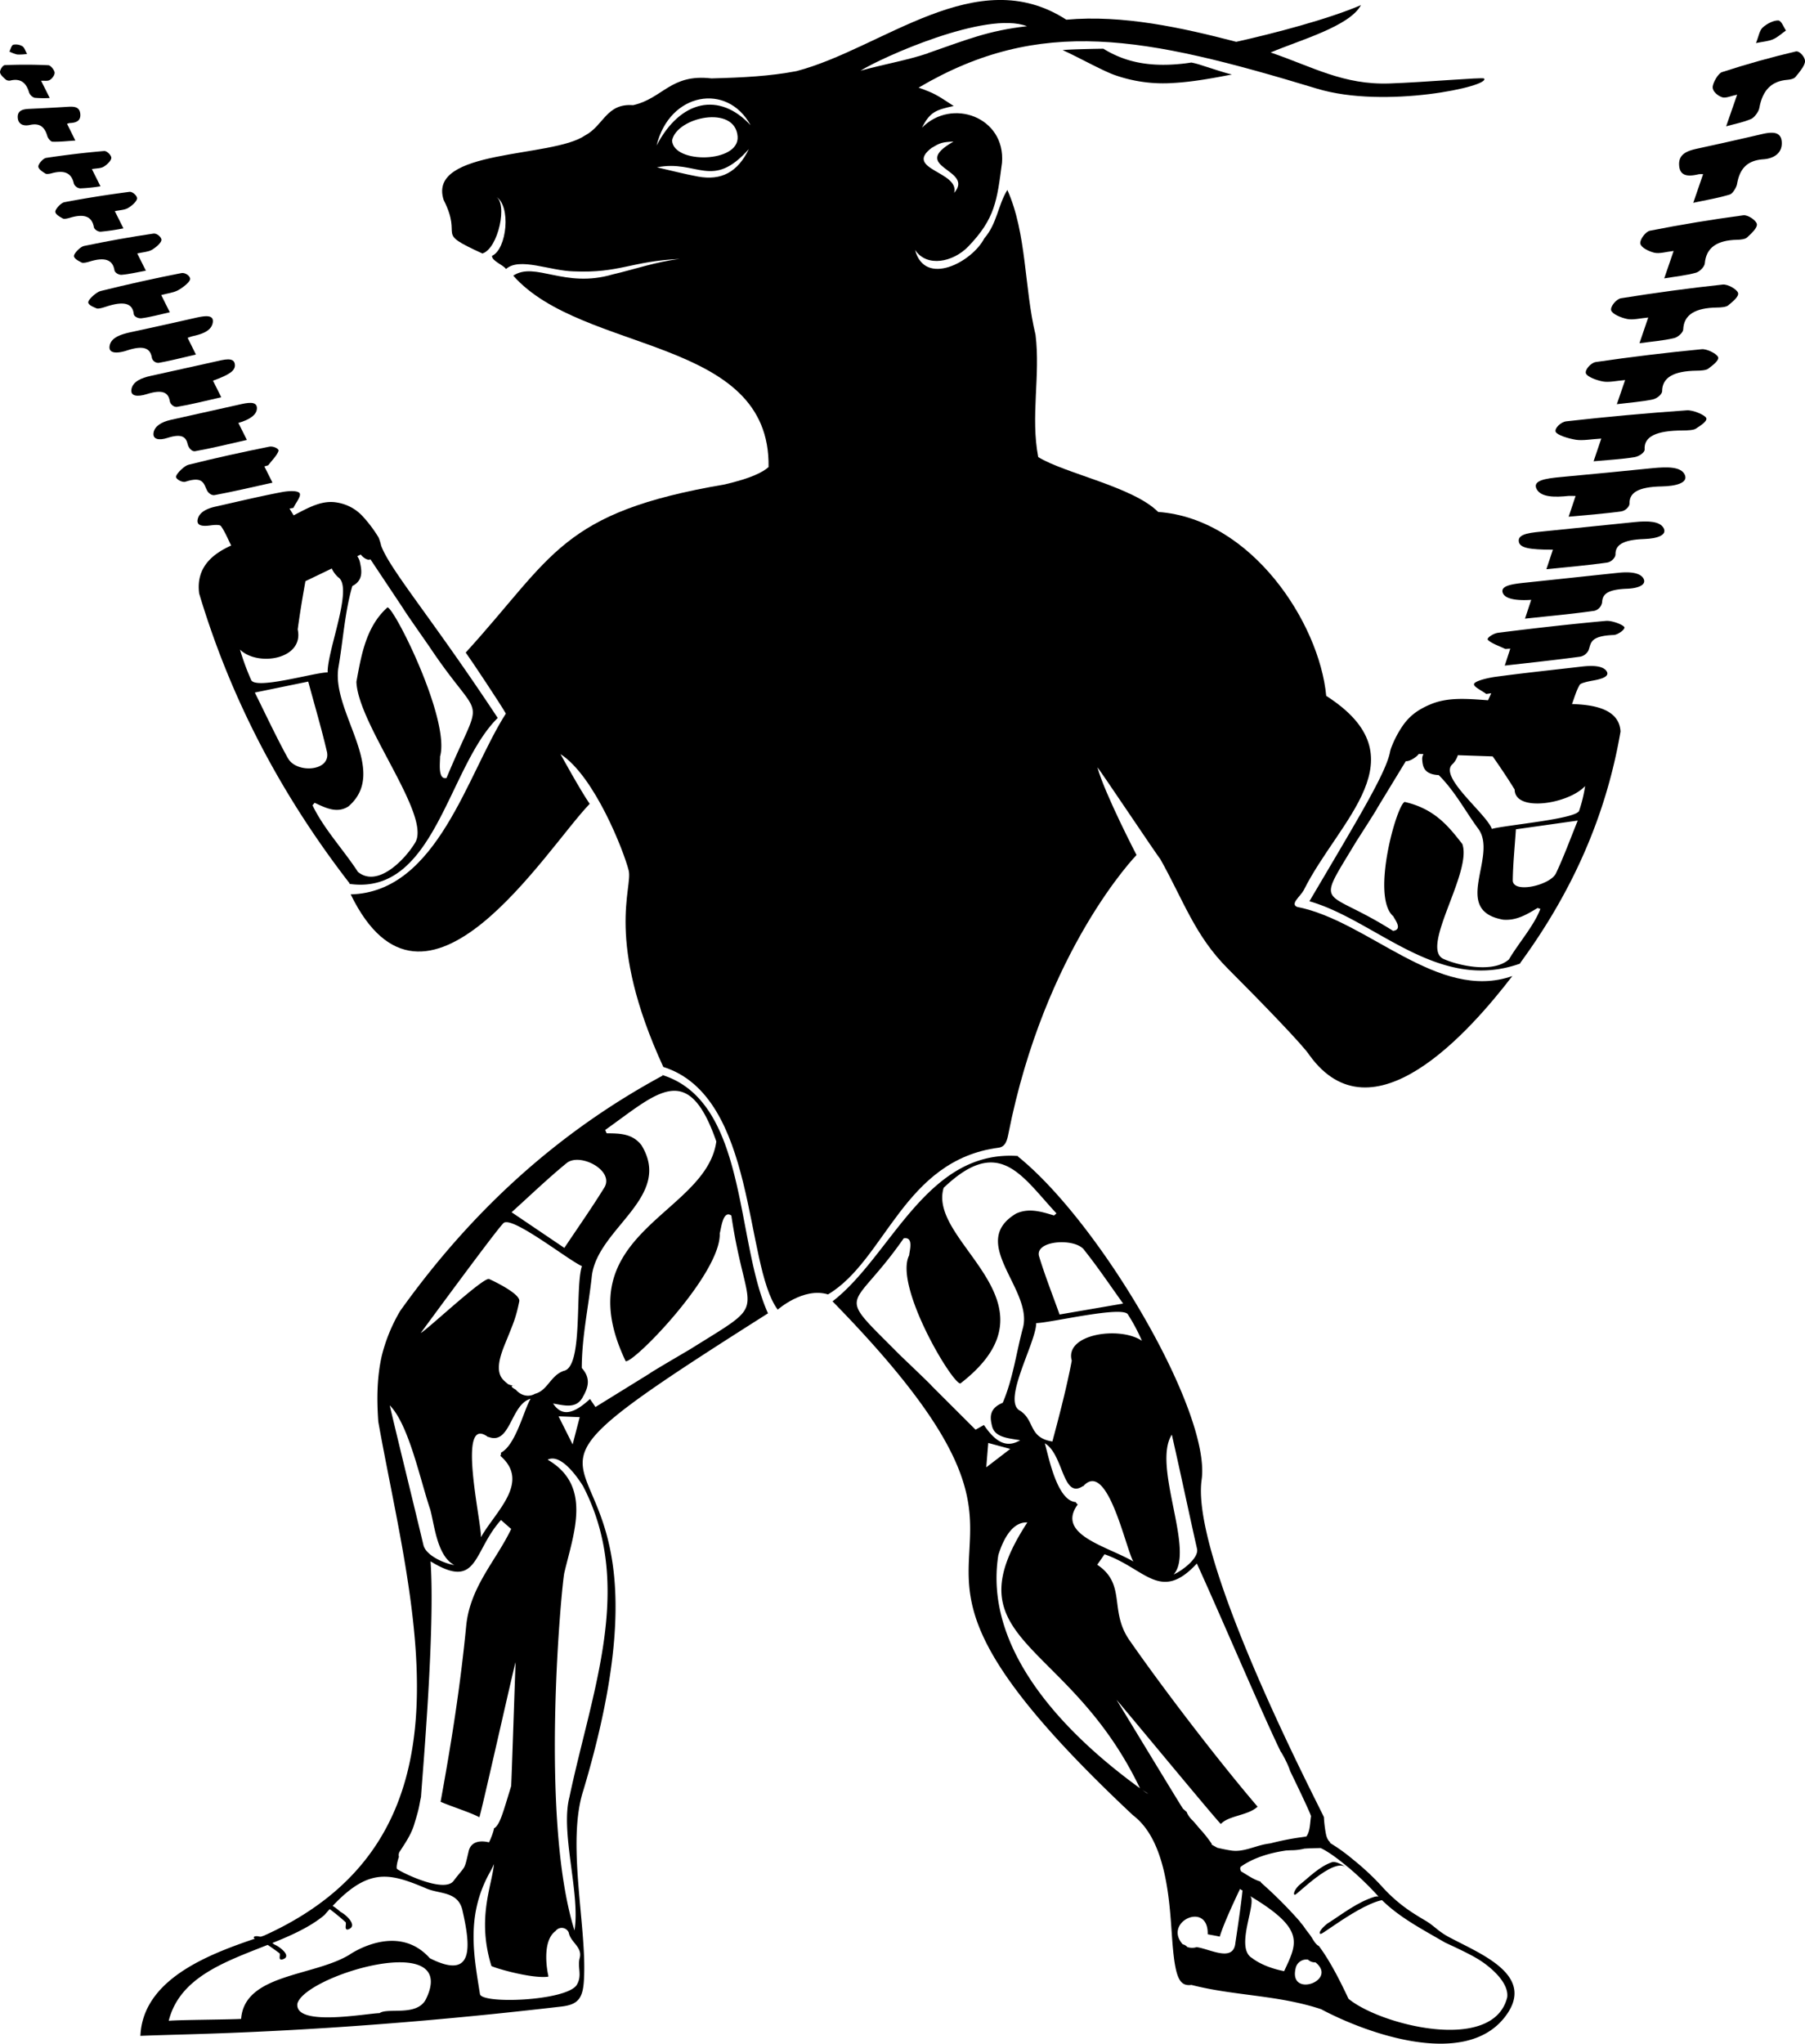 <svg id="foromeer" xmlns="http://www.w3.org/2000/svg" viewBox="0 0 871.03 985.86"><path d="M428.38,642.37c-15.84-35-9.79-102.16-51.12-115l.32.3c-48,25.94-90.36,62.62-126.72,113.57A80.6,80.6,0,0,0,242,662.85c-2.38,10.5-2.43,21.14-1.68,31.78,15.86,89,51.45,199.88-55.12,247.92-23.33,7.77-58.43,19.58-59.68,48.38.4-.13,25.34-.81,25.34-.82,62.25-1.84,121.33-6.79,177.32-13.28,8.79-.92,11.09-4,11.44-14.24,1.17-25-8.48-65.13-.35-90.08C399.14,672.06,254.18,752.71,428.38,642.37Zm-24.94-82.91c-4.84,35.64-73.44,43.92-43.74,106,3.75,1.14,46.13-42.25,45.4-61.72.66-2,1.48-11.46,5.59-8.55,7.55,50.92,19.59,39.83-19.89,64.51-.47.3-19.69,11.51-19.55,11.71l-26.13,16.15-2.64-3.87c-8.36,7.7-13.76,8.33-17.81,2.18,5.8,1,11.39,2.68,14.48-3.37,2.36-4.21,3.92-8.7-.63-13.76,0-15,3.33-30,4.85-44.38,2.75-23.18,39.31-38,23.94-63.11-4.43-5.68-10.5-5.66-16.81-5.73-.23-.53-.45-1.07-.68-1.61C375,536.07,389.76,520,403.44,559.46Zm-65.92,133c-1.24,4.75-2.13,8.19-3.42,13.14-2.67-5.33-4.51-9-6.78-13.55ZM331.2,569.9c6.31-5.17,22.85,3.34,18.36,11.53-6,9.77-12.69,19.25-19.45,29.38l-25.46-17.2C314,585.17,322.34,577.13,331.2,569.9ZM300.59,599c3.48-4.5,31.53,17.86,38,20.59-3.48,10.67.77,48.68-8.76,50.53-6.42,2.21-7.78,9.51-13.89,11.06-3.32,1.9-7,.69-9.29-2-2.55-1.43-2.63-2.07-.24-1.94a7.08,7.08,0,0,1-3.49-.73c-1.74-1.48-3.22-2.58-3.95-4.82-1.7-5.2,1.71-12.54,3.6-17.25,2.91-7.24,4.26-10.19,5.78-17.88.67-3.43-11.58-9.42-14.54-10.73-2.68-1.18-30.57,25.1-33,26C264.27,647.18,296.94,602.63,300.59,599Zm-7.17,103.15a1.63,1.63,0,0,0-.11-.23c10.86,4.41,10.79-15.72,20.53-18.33-3.1,4.76-7.1,22.34-14.35,26a2.37,2.37,0,0,1-.25,1.54c14.69,12.77-2.49,26.92-9.38,39.25C290.17,743.05,277.84,690.28,293.42,702.14Zm-47.58-15.4c9.18,9.19,14.67,35.9,19.57,50.34,2,7.28,3.27,22.42,11.61,26.71-4.69-.68-13.72-4.56-14.92-9.66C257.59,735.09,250.14,705.15,245.84,686.74ZM263.42,973c-4.22,8.81-18.45,4.11-22.49,6.94-6.41.14-41.1,6.75-39.65-4.59C205,961.72,279.43,939.54,263.42,973Zm1.81-19.48c-15.84-17.91-38.9-1.73-38.9-1.71-17.37,10.5-50.58,9.14-52.2,30.91-4.83.34-30.2.45-34.94.92,7.95-31.47,53-32.5,75.14-51,19.94-23.2,30.12-20.87,48.79-13,6.46,3,15.47,1.3,17.75,10.45C284.83,947.43,286.87,964.42,265.23,953.48Zm18.69-51.63c-2.29,9.69-1.22,6.3-7.3,14.3-4.4,5.8-23.86-3.45-27.21-5.74-.56-.39,0-3.41.87-5.91a3.22,3.22,0,0,1,.3-2.41c2.68-4.1,5.55-8.28,7-13,.83-2.81,1.75-5.6,2.35-8.47.36-1.68.62-3.37,1-5,.68-10.77,6.91-80.79,4.61-113.65,23.17,14.18,20.26-4.71,34-19.94.39.36,4.52,4,4.91,4.31-7.14,15.08-19.7,27.65-21.68,46.45-2.75,28.5-7,55.74-12.39,85.16,5.42,2.37,14.06,5,18.7,7.45.44.08,17.67-76.93,17.49-74.68-.09,1-2,59.61-2.15,59.72-4,13-5.47,18.81-8.29,20.35.05,1-1.88,6-2.42,6.73C293.54,897.55,285.52,895.11,283.92,901.85Zm53.65,51.3c-1.35,4.72,1.39,8.5-1.55,13.25-5.34,7.73-46.3,9.24-46.65,4.23-3-18.84-6.7-37.67,4.58-58.27a43.24,43.24,0,0,0,2.19-4.35c-1.09,10.89-8.3,26.16-1.24,49.13.59.68,19.09,6.27,27.46,5.19,0-.21,0-.43,0-.64-.09,0-3.71-16.16,3.51-21.39a3.67,3.67,0,0,1,6.37.77C333.07,945.78,338.78,947.94,337.57,953.15ZM335,940.06c-17.15-54.78-6-168.32-4.9-172.55,4.53-19.18,13.56-42-8.06-54.54,6.26-3.09,14,7.85,17.06,12.69,25.05,48.26,4.31,98.64-6.54,150.06C328.1,892.93,337.89,922.41,335,940.06Z" transform="translate(-57.77 -8.83)"/><path d="M241.68,272a24.4,24.4,0,0,0-1.22-3.9,63.53,63.53,0,0,0-7.28-9.78,21.39,21.39,0,0,0-12.38-7c-7.35-1.49-13.93,2.24-21.32,6.12-.86-1.39-1.44-2.33-2-3.27l1.87-.33c1.16-2.45,3.9-5.72,3-7.09s-5.37-1.15-8.56-.53c-10.61,2-21.36,4.6-32.06,7-4.45,1-7.88,2.85-8.56,6.16-.63,3.05,2.16,3.46,6.22,2.9,1.85-.26,4.48-.42,5,.32,2,2.81,3.24,6,4.93,9.38-7.3,3.36-17.27,9.47-15.43,23.17,15.28,51,39.59,97.17,72.65,139.88l-.36.14c41.46,6.13,47.59-56.26,71.78-80C266.4,307.35,245.84,283.56,241.68,272ZM221,287.32c7.4,4.87-5.37,35.34-5.11,45.88-6.13-.08-35.38,8.71-37,3.46a118.15,118.15,0,0,1-5.31-14.48c8.62,8.39,31,4.71,27.85-9.72,1.07-7.92,2.35-15.57,3.73-23.27l12.72-6.12A12.59,12.59,0,0,0,221,287.32Zm-24.26,87.34c-5.6-10.16-10.5-20.69-16-31.75l25.77-5.29c3.12,11.54,6.42,22.68,9.06,34C217.42,381,200.83,382,196.78,374.66Zm76.46,9.48c-4.39,1-2.94-8.24-3.09-10.32,5.07-17.58-21.92-71.63-25.35-72-10.36,9.25-12.63,23-15,35.89.73,20.69,36.3,64.49,28.37,77.57-4.77,8-18.07,22-27.64,14.14-7-10.75-16.47-20.75-21.9-32.11l1-1.23c5.57,2.62,10.93,5.24,16.33,1.74,19.94-17.16-8.31-45.45-4.85-66.94,2.25-12.93,3.09-26.93,6.72-39.35,5-2.57,4.71-6.8,3.76-11.05a8.24,8.24,0,0,0-1.36-3.34l1.67-.81c.88,1.22,3.28,3.12,4.65,2.29l16,24c-.17.11,12.25,17.8,12.54,18.26C291.39,360.31,291.32,340.55,273.24,384.14Z" transform="translate(-57.77 -8.83)"/><path d="M185.35,233.84l3.92,7.82c-9.74,2.16-18.9,4.32-27.93,6-1.5.29-3.05-1.07-3.61-2.14-1.63-3.11-1.64-7.22-10.51-4.31-1.55.51-4.88-1.36-4.49-2.62.51-1.67,4.05-5.09,6-5.57,13.07-3.28,26.1-6.12,39.05-8.73,1.83-.36,4.74,1,4.4,2.06-.71,2.16-3.23,4.61-5,6.94Z" transform="translate(-57.77 -8.83)"/><path d="M172.8,212.84l4.11,8.21c-8.6,1.94-16.9,4-25,5.44-1.62.28-3.19-1.75-3.52-3.2-.8-3.6-2.74-5.5-9.87-3.2-4.09,1.33-7.09.65-6.66-2.4.45-3.23,3.74-5.29,8.27-6.31,10.94-2.46,21.85-4.85,32.78-7.31,4.26-1,8.69-1.88,8.84,1.48S178.1,211.35,172.8,212.84Z" transform="translate(-57.77 -8.83)"/><path d="M160.55,192.47l4,8c-7.58,1.7-14.56,3.49-21.34,4.63-1.57.26-3.28-1.38-3.48-2.67-.66-4.22-3.4-5.92-11.06-3.5-4.64,1.47-8.21,1.06-7.44-2.51s4.73-5.28,9.32-6.28c10.25-2.23,20.51-4.55,30.77-6.81,4.48-1,9.52-2.49,9.8,1.44C171.34,187.61,168.58,189.56,160.55,192.47Z" transform="translate(-57.77 -8.83)"/><path d="M148.32,171.81l4,8.06c-6.44,1.47-12.34,3-18,4a3.22,3.22,0,0,1-3.25-2.38c-.68-4.58-3.81-6.3-12-3.6-4.72,1.54-9,1.58-8.41-2.16.65-4.08,5.4-5.61,10.31-6.68q15.37-3.31,30.77-6.81c4.83-1.1,9.46-1.86,8.68,2.34-.72,3.89-5.14,5.45-9.82,6.45A22,22,0,0,0,148.32,171.81Z" transform="translate(-57.77 -8.83)"/><path d="M135.57,151.16l4.15,8.3c-4.83,1.07-9.37,2.35-13.62,2.89-1.65.22-3.68-.86-3.78-2-.54-5.42-5-6.4-13.62-3.51-1.46.5-3.53,1.08-4.32.75-1.8-.76-4.35-1.76-4-3.2s4-4.68,5.85-5.15c13.09-3.25,26.16-6.15,39.12-8.68,1.85-.36,4.41,1.54,4.16,3s-3.37,3.91-5.77,5.26C141.59,150,138.72,150.31,135.57,151.16Z" transform="translate(-57.77 -8.83)"/><path d="M124,131.1l4.16,8.3c-4.15.74-8,1.7-11.71,2-1.43.1-3.27-1.07-3.43-2.14-.82-5.29-4.81-6.51-12.11-4.23-1.25.39-3,.82-3.73.46-1.62-.84-3.91-2-3.71-3.34s3.15-4.31,4.77-4.65c11.23-2.34,22.46-4.36,33.61-6,1.6-.24,3.95,1.77,3.83,3.14s-2.7,3.59-4.7,4.75C129.2,130.38,126.71,130.47,124,131.1Z" transform="translate(-57.77 -8.83)"/><path d="M113.18,110.69l4.16,8.3a106.66,106.66,0,0,1-11,1.61c-1.33.06-3.1-1.15-3.28-2.21-.93-5.23-4.72-6.56-11.51-4.52-1.16.35-2.81.73-3.48.35-1.55-.88-3.74-2.06-3.59-3.41s2.82-4.14,4.34-4.43c10.48-2,21-3.64,31.39-5,1.5-.19,3.77,1.86,3.69,3.21s-2.42,3.46-4.27,4.54C118,110.14,115.7,110.15,113.18,110.69Z" transform="translate(-57.77 -8.83)"/><path d="M102.11,90.4l4.15,8.3a83,83,0,0,1-9.79,1,3.71,3.71,0,0,1-3.07-2.31c-1.09-5.15-4.58-6.62-10.6-5-1,.28-2.5.57-3.13.17-1.43-.93-3.46-2.18-3.4-3.49S78.62,85.25,80,85C89.32,83.6,98.7,82.47,108,81.68c1.34-.11,3.49,2,3.48,3.31s-2,3.26-3.63,4.23C106.45,90.09,104.35,90,102.11,90.4Z" transform="translate(-57.77 -8.83)"/><path d="M90.13,68.57l4,8.06c-3.91.25-7.44.67-11,.56-.9,0-2.21-1.63-2.53-2.74-1.25-4.31-3.58-6.41-8.43-5.34-2.78.61-5.54-.08-5.82-3.4-.3-3.62,2.5-4.22,5.49-4.36q9.35-.42,18.68-1c2.93-.18,5.79-.09,6,3.62.22,3.44-2.36,4.11-5.21,4.23A6.85,6.85,0,0,0,90.13,68.57Z" transform="translate(-57.77 -8.83)"/><path d="M77.61,47.8l4.16,8.3A49.26,49.26,0,0,1,74.44,56a4.36,4.36,0,0,1-2.62-2.52c-1.45-5-4.28-6.78-8.67-5.89a3.14,3.14,0,0,1-2.36-.2c-1.2-1-2.9-2.46-3-3.68s1.32-3.42,2.33-3.46c7-.29,14-.28,21,.05,1,0,2.9,2.27,3,3.51S83,46.63,81.88,47.36,79.27,47.68,77.61,47.8Z" transform="translate(-57.77 -8.83)"/><path d="M70.84,34.86a24.86,24.86,0,0,1-4.78.26,17.48,17.48,0,0,1-3.75-1.42c.6-1.15,1-3,1.87-3.29a6.26,6.26,0,0,1,4.4.74C69.53,31.69,69.9,33.22,70.84,34.86Z" transform="translate(-57.77 -8.83)"/><path d="M689.65,443.59c32.34,9.26,62.17,44.41,102,29.94l-.4,0c24.64-33.61,41.4-70.22,48.53-111.81-.62-11.32-13.87-12.95-23.42-13.27,1.24-3.29,2-6.33,3.75-9.31.47-.79,3.72-1.53,6-1.94,5.08-.88,8.39-2.15,7-4.5-1.57-2.57-6.22-3-11.93-2.33-13.81,1.6-27.81,3.07-41.58,4.93-4.15.56-9.84,2-10.47,3.36s3.7,3.28,5.86,4.93l2.39-.35c-.44,1-.88,2-1.53,3.39-10.25-.73-19.55-1.61-28.14,2.12-5.91,2.56-9.58,5.35-12.84,9.88a50.17,50.17,0,0,0-5.47,10.22,14.14,14.14,0,0,0-.94,3.16C726.12,382.33,713.94,402.47,689.65,443.59Zm71.62-70.46,16.82.57c3.75,5.35,7.28,10.61,10.6,16,.15,11.17,26.17,6.88,34-1.69a67.41,67.41,0,0,1-2.84,11.78c-.71,4.1-35.35,7-42.18,8.9-2.54-7.34-26.1-25.29-18.88-31.33A10.14,10.14,0,0,0,761.27,373.13Zm26.51,60.51c.09-7.91.94-16.12,1.51-24.76l29.84-4.21c-3.65,9-6.68,17.34-10.49,25.41C806,435.81,788.14,440,787.78,433.64Zm-75.71-18.58c.24-.4,10.58-16.44,10.35-16.47L736.17,376c1.85.3,5.57-2.26,6.22-3.49l2.26.08a5,5,0,0,0-.54,3c.24,3.54,1.31,6.81,7.95,7.14,8,8,13,17.73,19.15,26,9.53,13.27-13.39,39.25,11.95,43.75,6.43.52,11.39-2.52,16.6-5.65l1.34.44c-3.09,8.17-10.53,16.48-15.15,24.36-7.76,6.86-24.57,2.91-31.51-.18-11.73-5.14,13.88-41.75,9-55.48-6.3-8-13-16.93-27.83-20.29-3.84,1.37-16.44,45.88-5.45,55.19.48,1.29,4.79,6.37-.15,7C696.17,436.41,692.11,448.26,712.07,415.06Z" transform="translate(-57.77 -8.83)"/><path d="M786.58,321.73l-2.67,8.18c12.78-1.47,24.76-2.72,36.43-4.31a5.59,5.59,0,0,0,4-3.09c1.3-3.27.34-6.9,12.16-7.37,2.06-.08,5.83-2.88,5.07-3.87-1-1.32-6.23-3.17-8.81-2.93-17.38,1.58-34.73,3.56-52,5.73-2.45.31-5.75,2.6-5,3.4,1.57,1.68,5.51,3,8.45,4.43Z" transform="translate(-57.77 -8.83)"/><path d="M796.68,298.19l-3,9.07c11.58-1.24,22.76-2.24,33.47-3.78a5,5,0,0,0,3.75-4.19c.19-3.63,2.25-6.1,12-6.46,5.56-.2,9.28-1.9,8.1-4.62-1.27-2.91-6-3.71-12.13-3.08-14.87,1.55-29.79,3.18-44.84,4.75-5.89.61-12,1.33-11.18,4.6S789.35,298.67,796.68,298.19Z" transform="translate(-57.77 -8.83)"/><path d="M807.14,274,804,283.41c10.48-1.08,20.14-1.87,29.35-3.2,2.12-.31,4-2.53,4-3.87-.11-4.42,3.14-7.11,13.86-7.49,6.46-.22,11.11-1.93,9.38-5.24s-7.42-3.62-13.81-2.95c-14.31,1.49-28.74,2.92-43.23,4.41-6.36.66-13.66,1-12.84,5.11C791.25,273.08,795.54,274,807.14,274Z" transform="translate(-57.77 -8.83)"/><path d="M818.1,248.09l-3.36,10c9.15-.88,17.55-1.45,25.5-2.6,2-.29,3.9-2.41,3.87-3.7-.12-5.1,3.78-8.1,15.65-8.32,6.76-.13,12.62-1.69,11.09-5.47-1.7-4.17-8.56-4-15.59-3.34q-22.07,2.24-44.49,4.31c-7.07.66-13.76,1.61-11.42,5.88,2.16,3.91,8.71,3.9,15.45,3.2C815.66,248,816.63,248.07,818.1,248.09Z" transform="translate(-57.77 -8.83)"/><path d="M830.49,220.4l-3.71,10.95c7.05-.66,13.71-1,19.79-2,2.35-.4,4.94-2.38,4.85-3.65-.47-6.31,5.68-9.18,18.39-9.21,2.16,0,5.19-.15,6.23-.83,2.4-1.56,5.81-3.7,5.08-5.22s-6.49-3.88-9.29-3.68c-19.4,1.36-38.86,3.13-58.2,5.31-2.78.31-5.9,3.55-5.12,5.11s6,3.18,9.75,3.79C821.63,221.48,825.78,220.67,830.49,220.4Z" transform="translate(-57.77 -8.83)"/><path d="M842,192.17l-4,11.64c6.18-.77,12-1.17,17.38-2.31,2.08-.44,4.47-2.57,4.48-3.91,0-6.7,5.58-9.8,16.7-9.94,1.89,0,4.56-.21,5.51-.94,2.21-1.68,5.35-4,4.81-5.59s-5.42-4.07-7.89-3.83c-17.06,1.63-34.15,3.7-51.13,6.18-2.44.36-5.37,3.81-4.79,5.46s5,3.32,8.22,3.92C834.26,193.39,837.93,192.49,842,192.17Z" transform="translate(-57.77 -8.83)"/><path d="M853.15,162l-4.23,12.4c5.93-.82,11.51-1.24,16.68-2.46,2-.47,4.37-2.73,4.43-4.16.28-7.14,5.72-10.44,16.35-10.6,1.81,0,4.36-.22,5.31-1,2.17-1.79,5.27-4.25,4.82-6s-5-4.34-7.39-4.08c-16.38,1.75-32.79,4-49.09,6.6-2.34.38-5.26,4.07-4.78,5.82s4.61,3.54,7.69,4.18C845.68,163.3,849.22,162.35,853.15,162Z" transform="translate(-57.77 -8.83)"/><path d="M865.41,129.89l-4.54,13.23c5.44-.91,10.54-1.4,15.31-2.73,1.85-.52,4.13-2.94,4.26-4.47.66-7.61,5.8-11.17,15.5-11.42,1.65,0,4-.27,4.9-1.11,2.08-1.93,5-4.58,4.74-6.41s-4.35-4.59-6.52-4.3c-15,2-30.1,4.49-45.07,7.44-2.14.42-5,4.37-4.66,6.23s4,3.73,6.76,4.39C858.55,131.33,861.81,130.29,865.41,129.89Z" transform="translate(-57.77 -8.83)"/><path d="M879.63,92.86l-4.75,13.81c6.28-1.36,12-2.29,17.61-4,1.44-.44,3.23-3.4,3.54-5.18,1.23-7,4.62-11.27,12.66-11.82,4.59-.31,9-2.61,8.91-7.84-.05-5.77-4.73-5.43-9.66-4.29q-15.41,3.59-30.86,6.93c-4.85,1.06-9.52,2.5-9,8.32.44,5.33,4.77,5.19,9.41,4.1A10.9,10.9,0,0,1,879.63,92.86Z" transform="translate(-57.77 -8.83)"/><path d="M896.06,54.48l-5.31,15.28c4.29-1.2,8.26-1.91,12.11-3.57,1.49-.64,3.59-3.49,3.9-5.25,1.56-8.75,6-13,13.54-13.6,1.28-.1,3.12-.43,3.94-1.42,1.88-2.29,4.55-5.44,4.57-7.54s-2.72-5.14-4.45-4.73c-11.88,2.79-23.81,6.13-35.69,10-1.7.55-4.43,5.15-4.43,7.28s2.53,4.14,4.56,4.81C890.6,56.34,893.24,55.05,896.06,54.48Z" transform="translate(-57.77 -8.83)"/><path d="M905.14,29.61c3.45-.72,6-.84,8.26-1.83s4.15-2.79,6.22-4.24c-1.22-1.72-2.18-4.8-3.76-4.84-2.31-.05-5.46,1.58-7.48,3.41C906.83,23.52,906.47,26.33,905.14,29.61Z" transform="translate(-57.77 -8.83)"/><path d="M758.16,943.87C752.3,941,750,938,746.59,935.94l-.12-.12,0,0c-2.37-1.39-4.73-2.8-7-4.28a74.22,74.22,0,0,1-14.95-12.82,123.34,123.34,0,0,0-13.83-12.89,88.15,88.15,0,0,0-11.33-8.12,4.52,4.52,0,0,1,.52,0l-.31-.26c-1.51-1.41-1.85-3.28-2.17-5.12a59.66,59.66,0,0,1-.76-6.9c-.08-1.16-64.64-123.42-59-162.82,4.6-32.36-48.62-123.73-88.78-156l.4-.12c-44.5-3.31-61.38,48.28-89.74,70.1C601,781.2,445.53,735.43,604.52,884.5c17.6,13.31,17.74,46.64,19.12,62.59s3.37,20,9.08,19.25c20.61,5.31,41.71,4.79,62.59,11.72,21.76,11.61,68.81,28.54,88.33,4.17C799.7,962.18,773.05,951.78,758.16,943.87Zm-134.92-243c3.38,14.62,8.56,39.14,12.17,55.07,1,4.32-6.68,10.31-11.29,12.41C634.52,756.75,613.65,716,623.24,700.9Zm12.08,62.17c11,24,32.34,74.24,40.52,90.85.23,0,3.54,6,4.5,9.27,0,0,10.23,21,10.08,21.86-.5,2.89-.34,7.11-2.23,9.7-1.23.24-2.48.38-3.72.56a131.62,131.62,0,0,0-13.55,2.75c-.86.14-1.73.27-2.59.43-5.21,1-10.74,3.85-16.18,3.08-2.26-.32-4.67-.84-6.95-1.36-.9-.53-1.82-1-2.73-1.55,0-.07,0-.15,0-.22s0-.14,0-.21a66.66,66.66,0,0,0-4.86-6.24c-1.49-1.58-2.78-3.29-4.25-4.88a12,12,0,0,1-2.85-3.86,2,2,0,0,1,0-.24q-.93-.79-1.89-1.68c-.19,0-31.45-51.61-32-52.4-1.21-1.82,49.86,60.05,50.3,59.78,3.86-4.12,13.11-4,17.71-8.33-19.49-22.79-46.08-57.66-61.62-80-10.28-14.44-1.45-27.12-15.74-36.7.28-.42,3.23-4.64,3.5-5.05C610.48,765.43,617.7,782.1,635.32,763.07Zm-58.39-29.61c-9.42-.58-13.4-23.56-15-28.37,9.09,5.16,8.55,27.31,18.46,20.62l0,.21c11.7-13.46,20.55,29.85,24.29,36.19-12.71-7.42-37.52-12.93-26.81-27.54A2,2,0,0,1,576.93,733.46ZM602.12,643a89.32,89.32,0,0,1,6.7,12.62c-10.57-7.2-37.47-3.34-33.85,9.57-2.46,12.85-5.69,25.28-9.35,39-11.57-1.8-8.42-10.18-15.54-14.81-9.08-4.46,7.75-33,7.72-42.29C565.14,646.89,600.05,638.46,602.12,643Zm-21.24-31.28c6.48,8.1,12.26,16.71,18.87,25.94l-30.67,5.27c-3.51-9.81-7.14-19-9.94-28.23C557.32,607.16,576.28,605.9,580.88,611.67Zm-52.33,86.79-21.19-21.15c.21-.11-15.49-15-15.86-15.4-31.33-31.58-23.11-19.23,2.37-55.77,5.09-.92,2.65,6.49,2.64,8.17C489.05,628.9,517,676,521.2,676.22c50.95-39.37-16.13-67.62-8.06-94.39,26.83-25.65,37.56-5.77,54.45,12.33l-1.17,1c-6.21-1.87-12.16-3.74-18.32-.91-23.39,14,8.11,36.38,3.34,55-3.18,11.59-4.74,24.45-9.78,36.27-6.33,2.61-6.26,6.68-5.27,10.8,1.12,5.84,7.43,6.23,13.69,7.26-6.21,3.7-11.54,1.49-17.51-7.35Zm6.12,6.39,10.61,2.88-11.57,8.87C534.07,712.16,534.32,709.08,534.67,704.85Zm76.44,168.89c-41-29-78.72-69.93-71.58-114.8,1.51-4.93,5.71-16.17,14-15.75-38.15,58.33,19.76,55.81,54.37,128.28C604.51,869.53,614.53,875.69,611.11,873.74Zm24,74.36a7.22,7.22,0,0,1-4.39-.1,4.14,4.14,0,0,0-2.22-1.31c-9.65-10.86,12.49-21.11,12.07-4.83,2,.4,3.9.69,5.82,1.12,1.62-5.59,7-17.2,9.78-23a5.21,5.21,0,0,0,1.19.75c-.73,7.48-2.88,21.52-3.43,25.25C653,955.75,641.41,948.83,635.08,948.1Zm26.63,5.08c-8.26-5.35,3.18-27.44-.89-29.86,27.11,16.13,22.84,22.86,16.6,36.33C677.42,959.65,668.14,958.22,661.71,953.18ZM683,958.3a5.26,5.26,0,0,1,6-4.14,4.72,4.72,0,0,0,3.56,1.28C703.66,964.32,679.5,972.86,683,958.3ZM708.5,973c-3.37-7.18-8.7-18.06-14.33-25.48a3.36,3.36,0,0,1-.5-.26c-1.5-1.2-2.24-2.8-3.24-4.31s-2.31-2.93-3.3-4.5a19.29,19.29,0,0,0-1.66-2.07,5.94,5.94,0,0,1-.52-.75,209.32,209.32,0,0,0-18.57-18.57c-.13-.19-.23-.38-.35-.57a20.12,20.12,0,0,1-3.13-1.27c-2.18-1.08-4.14-2.45-6.22-3.65a4.72,4.72,0,0,1-.45-1.5c.09-.24.17-.48.25-.73,6.23-4.39,14-6.69,22-7.86.73,0,1.47-.08,2.2-.1a27,27,0,0,0,6.56-.79c2.68-.17,5.33-.24,7.91-.27a1.8,1.8,0,0,0,.66.34c4.76,2.53,8.87,5.94,13,9.3a150.87,150.87,0,0,1,14.42,14c8.72,9.25,20.43,15.28,31.69,21.83.7.41,9.82,4.41,15.37,7.66,6.52,3.81,15.77,11.69,14.8,18.89C778.33,999.57,723.56,985.59,708.5,973Z" transform="translate(-57.77 -8.83)"/><path d="M700.54,907.13c-6.19,2.14-10.91,7.17-15.9,11.12-2.26,2.23-3,4.53-2,4.62s18.52-18.16,24.67-13.3C709.33,911.05,703.6,906.36,700.54,907.13Z" transform="translate(-57.77 -8.83)"/><path d="M721.19,923.78c-8.72,2.72-15.64,8.39-22.85,12.94-3.3,2.53-4.58,5-3.17,5s27-20.6,35.14-15.89C733,927.31,725.47,922.74,721.19,923.78Z" transform="translate(-57.77 -8.83)"/><path d="M222.13,931.13c-9.5-8.46-12.3-2.72-7.31-2.86a107.29,107.29,0,0,1,9.76,7.84c.44,1.06-.76,3.57.95,3.53C230.92,938.1,224.84,932.47,222.13,931.13Z" transform="translate(-57.77 -8.83)"/><path d="M190.18,946.84c-9.74-7.3-12.55-2.39-7.47-2.49a112.76,112.76,0,0,1,10,6.77c.46.92-.75,3.06,1,3C199.18,952.86,193,948,190.18,946.84Z" transform="translate(-57.77 -8.83)"/><path d="M601.44,37.53a51.06,51.06,0,0,1-11.21-5.19c-1.29,0-17.13.26-19.65.69h0c6.39,2.78,18.19,9.39,24.57,11.81a70.39,70.39,0,0,0,29.07,4c9.42-.54,18.76-2.3,28-4.07-.71-.2-1.41-.37-2.11-.55-2.2-.58-10.68-3.33-12.78-4A39.75,39.75,0,0,0,632.68,39c-1,.14-2,.3-3,.42C620.2,40.55,610.57,40.45,601.44,37.53Z" transform="translate(-57.77 -8.83)"/><path d="M693.23,51.57c32.85,10,84.32-1.22,80.66-4.88-.65-.65-28.49,1.81-45.5,2.4-22.32.78-36.91-7.92-57.44-14.94C684.8,28.24,709,21.59,714.52,11.3,698.62,18.12,672.32,25,654.33,29c-26.16-6.82-54.76-13.12-82-10.67C529-9.74,483.86,32.18,442.13,43.14c-12.72,2.43-25.53,3.1-41.05,3.51-19.73-2.32-23.3,9.63-37.81,12.92-13-1-14.13,9.9-23.27,14.66-15.88,10.88-76.05,6.31-68.16,31,9.68,19.14-5.08,15,18.72,25.88,7.66-2.33,12.4-24.44,6.37-27.58,7.76,4.41,5.35,25.67-1.71,28.69-.28,2.45,5.42,4.38,6.74,6.38,6.51-5.85,21.2.91,32.73,1.14,22.13.94,27.68-4.94,51.14-6-11.52,1.35-21.75,5-32.31,7.44-23.45,6.94-37.45-6.37-48.08.62,33.52,37.92,124.24,29.33,123.21,92.33-2.82,2.52-8.4,5.4-21.14,8.38C328.28,256,325,277,282.51,323.62c2.55,3.47,17.17,25.45,19.37,29.44-18.64,29-32.91,86.16-74.88,87.21C263,514.1,321,418.7,342.33,396.6c-4.6-6.69-14.09-24-14.09-24,16.45,10.57,30.61,46.94,32.91,56.13,2.1,8.34-11.58,33.31,16.71,94.78,45.27,14.25,39,95.21,55.2,117.08,0,0,12.43-11,24.27-7.35,27.82-16.48,36.47-64.77,82.28-70.76,3.39-.44,4.14-3.51,4.77-6.68C562,466.7,606.22,421.28,606.22,421.28s-15.37-29.6-18.85-42.21c-.32-1.18,29.91,44.14,30.27,44.08,11.36,20.23,16.69,37,32.7,53s36.52,37.2,39.32,41.68c30.33,42,77.26-11.28,97.92-38.17-35.82,12.6-69.44-26.63-103.92-33.36-3.36-1.49,1.57-5,3.22-8,17-34.1,57.34-64,10.88-93.79C694.4,309,661.47,259,616.64,255.78c-12-12.11-45.27-18.63-57.86-26.47C555,209.7,559.9,190,557.49,170.37c-5.46-22.46-4.2-48.9-13.6-69.91-4.58,7.38-4.95,16.24-11.13,23.35-5.83,11.35-28.67,23.59-33.41,5.58,5.67,8.58,18.4,5.89,25.65-1.63,13-13.48,13.88-22.08,16.3-40.43,1.75-22-24.21-31.49-38.62-16.9,3.84-7.55,6.59-8.57,15.32-10.47-8.63-5.65-9.41-6.14-16.94-8.86C559.84,16.5,609.94,26.34,693.23,51.57ZM394.58,94c-6.49-1.2-12.88-2.88-19.79-4.45,19.53-3.86,26.58,11.14,44.35-8.8C413.72,91.94,405.78,96.06,394.58,94ZM382.09,76.57c2.21-11.25,30.44-17.39,31.63-1.91C414.71,87.52,382.61,88,382.09,76.57Zm-7.48,2.48c6.22-25.71,34.16-30.51,45.37-9.8C404.94,53,386.07,57,374.61,79.05Zm133,1c3.82-2.35,5-2.7,10.28-2.92-22.07,12.51,10.4,13.28.32,24.73C521,91.53,493.38,90.52,507.58,80Zm-2-45.53c-10.21,3.43-20.34,5.07-32.59,8.42,9.92-6.24,60.59-29.12,80.34-21.46C534.67,23.61,524.71,27.83,505.56,34.47Z" transform="translate(-57.77 -8.83)"/><path d="M472.38,43.23l.41-.23C472.91,43.11,473.22,43.28,472.38,43.23Z" transform="translate(-57.77 -8.83)"/></svg>